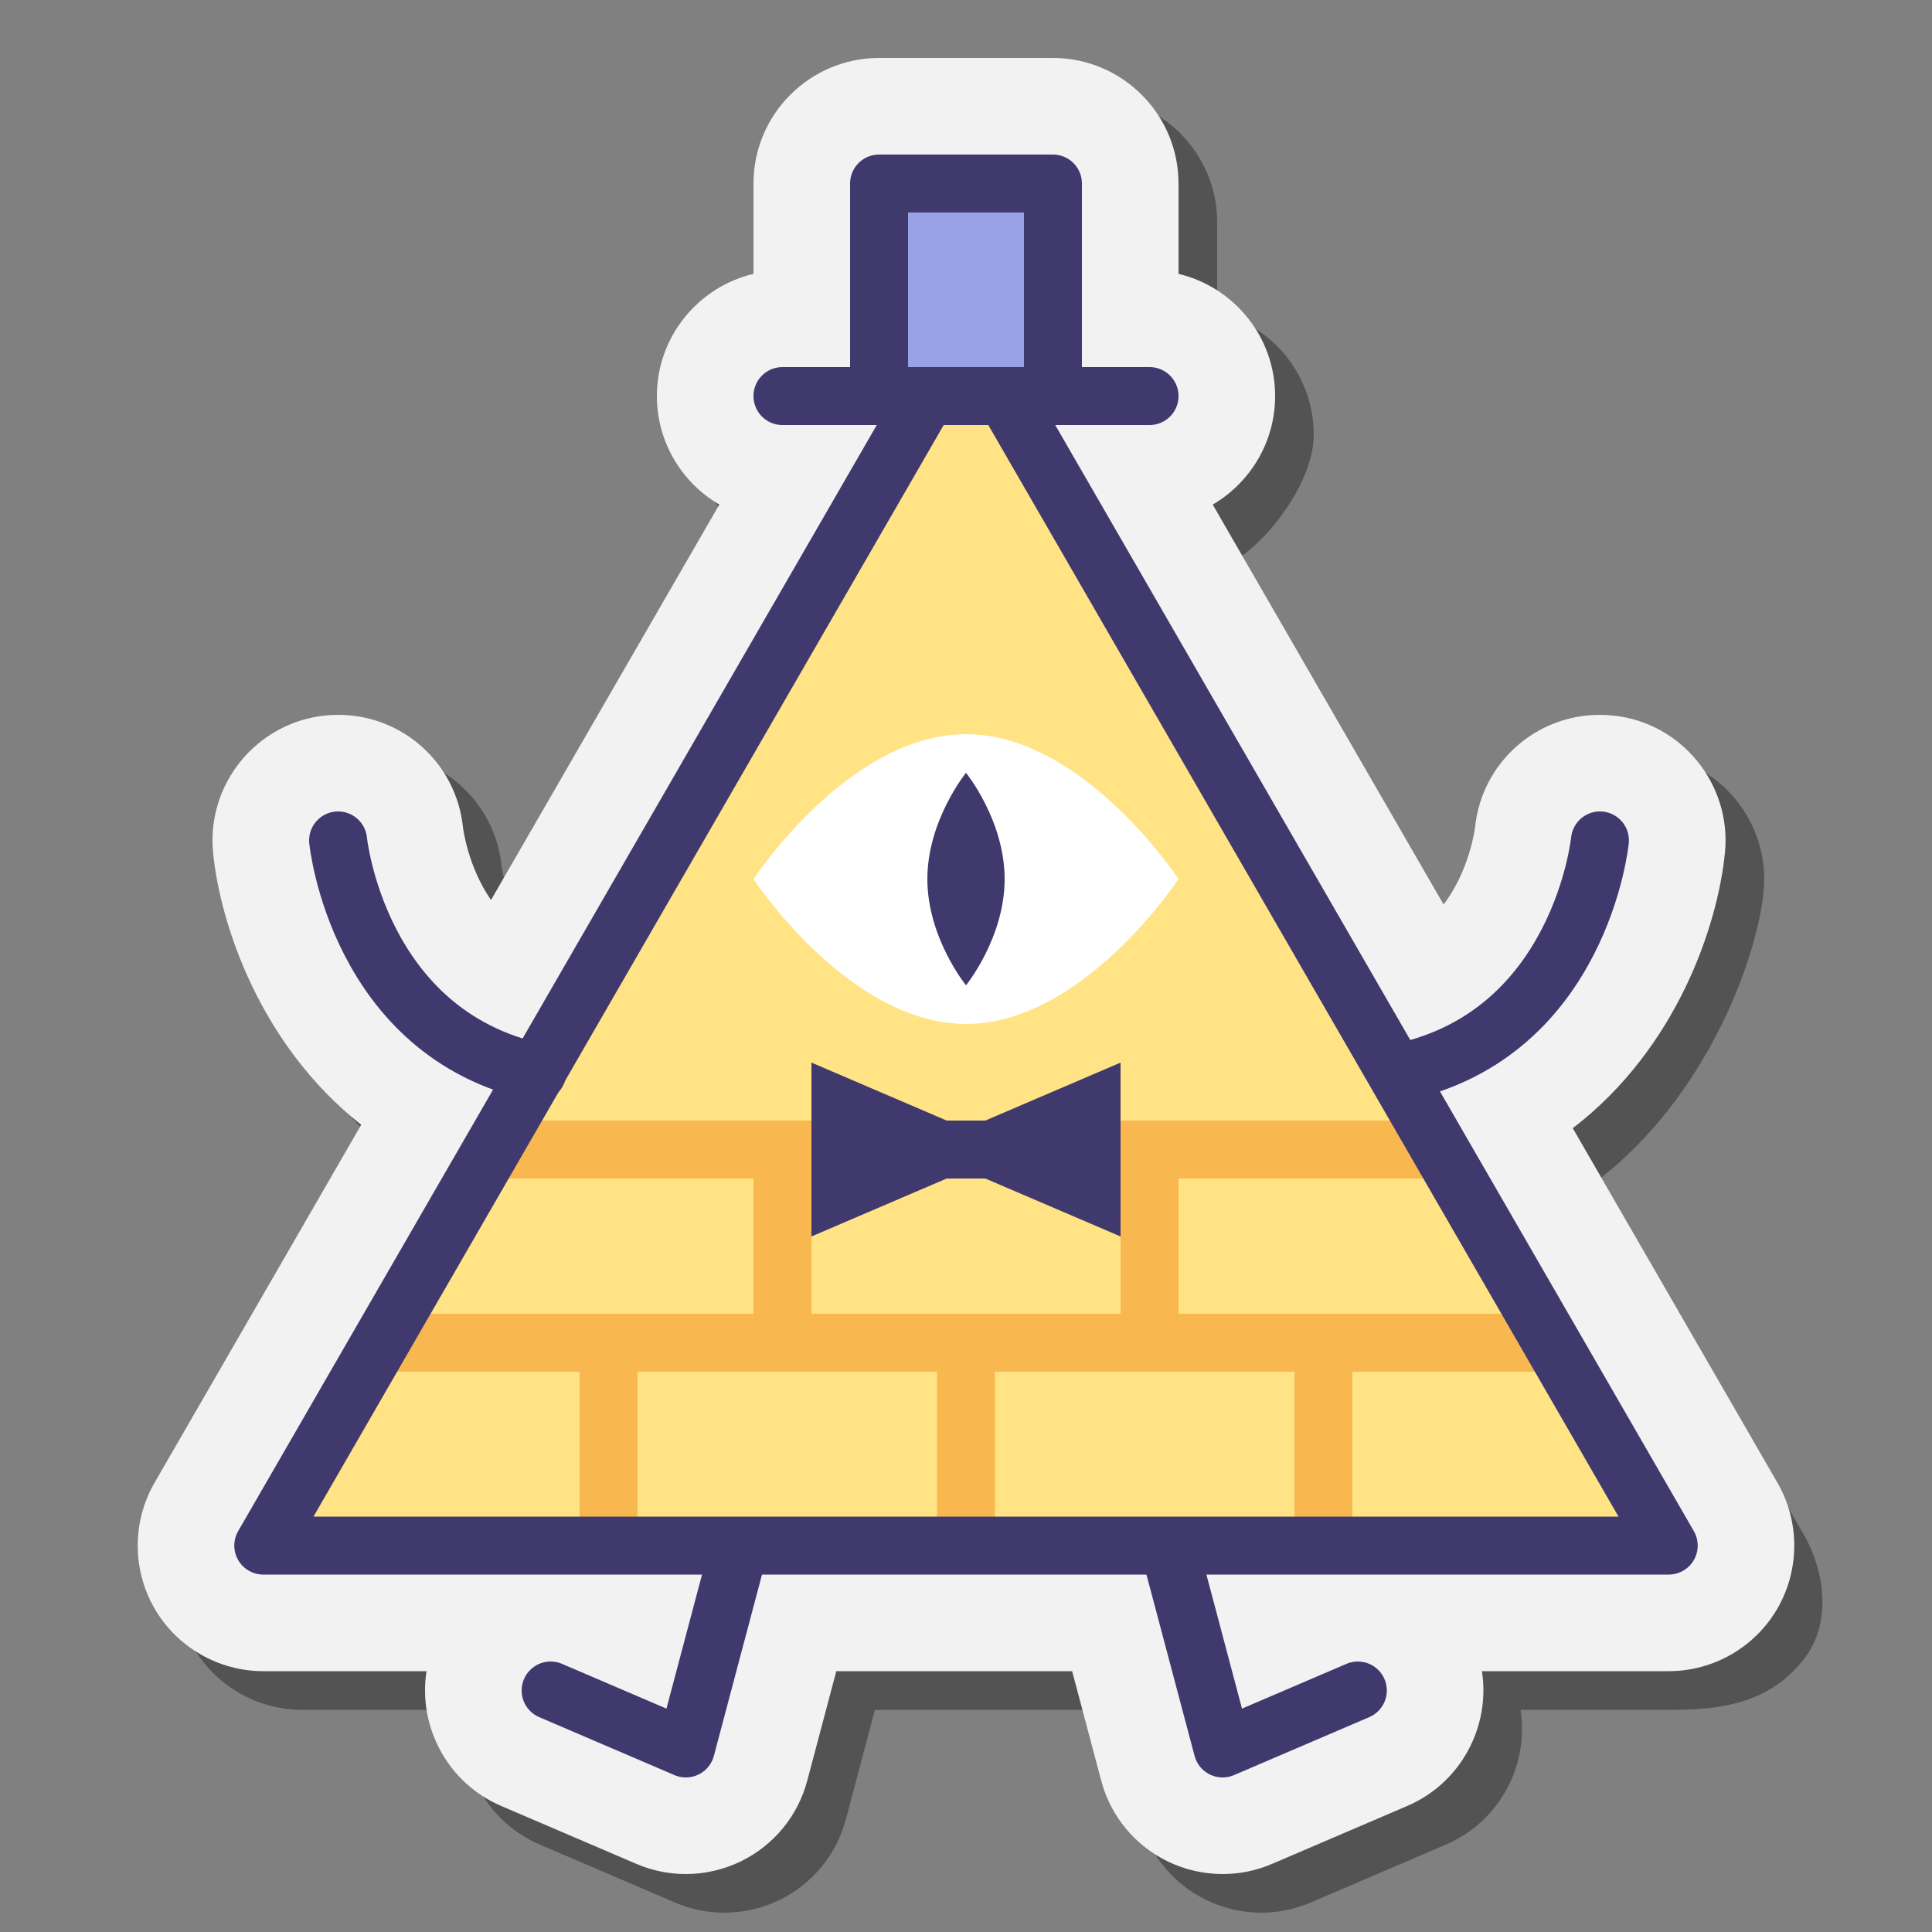 <svg xmlns="http://www.w3.org/2000/svg"  viewBox="0 0 100 100" width="50px" height="50px"><rect x="0" y="0" width="100" height="100" fill="#808080" stroke="none"/><path d="M65.281,99c-0.979,0-1.961-0.226-2.842-0.654 c-1.703-0.829-2.956-2.352-3.44-4.179L57.494,88.5H45.287l-1.504,5.667c-0.484,1.827-1.737,3.349-3.437,4.177 C39.461,98.774,38.479,99,37.5,99c-0.881,0-1.74-0.176-2.552-0.522l-7.009-3.003c-2.783-1.194-4.308-4.112-3.863-6.975h-8.45 c-2.315,0-4.473-1.246-5.63-3.251c-1.157-2.002-1.157-4.495,0.002-6.5l10.698-18.53c-5.239-4.141-7.296-10.381-7.665-14.071 c-0.357-3.566,2.254-6.758,5.82-7.115C19.075,39.01,19.287,39,19.499,39c3.35,0,6.13,2.513,6.468,5.844 c0.012,0.098,0.263,2.023,1.447,3.74l11.817-20.467C37.3,26.988,36,24.893,36,22.5c0-3.068,2.137-5.646,5-6.325V11.5 C41,7.916,43.916,5,47.5,5h9c3.584,0,6.5,2.916,6.5,6.5v4.675c2.863,0.679,5,3.257,5,6.325c0,2.393-2.3,5.488-4.231,6.617 l11.952,20.701c1.338-1.774,2.615-4.887,2.631-5.021c0.347-3.293,3.122-5.796,6.454-5.796c0.232,0,0.466,0.013,0.702,0.038 c3.525,0.362,6.129,3.551,5.774,7.106c-0.377,3.773-3.144,10.776-8.531,14.904l10.597,18.355c1.158,2.004,1.447,4.694-0.001,6.502 c-1.605,2.004-3.729,2.594-6.695,2.594h-7.948c0.445,2.863-1.08,5.781-3.862,6.974l-7.001,3C67.021,98.825,66.162,99,65.281,99z" opacity=".35"/><path fill="#f2f2f2" d="M63.281,97c-0.979,0-1.961-0.226-2.842-0.654c-1.703-0.829-2.956-2.352-3.44-4.179L55.494,86.5 H43.287l-1.504,5.667c-0.484,1.827-1.737,3.349-3.437,4.177C37.461,96.774,36.479,97,35.5,97c-0.881,0-1.74-0.176-2.552-0.522 l-7.009-3.003c-2.783-1.194-4.308-4.112-3.863-6.975h-8.45c-2.315,0-4.473-1.246-5.63-3.251c-1.157-2.002-1.157-4.495,0.002-6.5 l10.698-18.53c-5.239-4.141-7.296-10.381-7.665-14.071c-0.357-3.566,2.254-6.758,5.82-7.115C17.075,37.01,17.287,37,17.499,37 c3.35,0,6.13,2.513,6.468,5.844c0.012,0.098,0.263,2.023,1.447,3.74l11.817-20.467C35.3,24.988,34,22.893,34,20.5 c0-3.068,2.137-5.646,5-6.325V9.5C39,5.916,41.916,3,45.5,3h9C58.084,3,61,5.916,61,9.5v4.675c2.863,0.679,5,3.257,5,6.325 c0,2.393-1.3,4.488-3.231,5.617l11.952,20.701c1.338-1.774,1.615-3.887,1.631-4.021c0.347-3.293,3.122-5.796,6.454-5.796 c0.232,0,0.466,0.013,0.702,0.038c3.525,0.362,6.129,3.551,5.774,7.106c-0.377,3.773-2.49,10.122-7.876,14.25L92.002,76.75 c1.158,2.004,1.158,4.496-0.001,6.502c-1.155,2.002-3.312,3.248-5.628,3.248h-9.669c0.445,2.863-1.08,5.781-3.862,6.974l-7.001,3 C65.021,96.825,64.162,97,63.281,97z"/><polygon fill="#ffe385" points="50,80 86.373,80 68.187,48.5 50,17 31.813,48.5 13.627,80"/><path fill="#f9b84f" d="M81,71l-1-3H61v-7h14l-1-3H26l-1,3h14v7H21l-1,3h10v9h3v-9h15.5v9h3v-9H67v9h3v-9H81z M42,61h16v7 H42V61z"/><polygon fill="none" stroke="#40396e" stroke-linecap="round" stroke-linejoin="round" stroke-miterlimit="10" stroke-width="3" points="50,80 86.373,80 68.187,48.5 50,17 31.813,48.5 13.627,80"/><rect width="9" height="11" x="45.5" y="9.5" fill="#9aa2e6"/><rect width="9" height="11" x="45.5" y="9.5" fill="none" stroke="#40396e" stroke-linecap="round" stroke-linejoin="round" stroke-miterlimit="10" stroke-width="3"/><line x1="40.5" x2="59.5" y1="20.5" y2="20.5" fill="none" stroke="#40396e" stroke-linecap="round" stroke-linejoin="round" stroke-miterlimit="10" stroke-width="3"/><path fill="none" stroke="#40396e" stroke-linecap="round" stroke-linejoin="round" stroke-miterlimit="10" stroke-width="3" d="M17.5,43.5c0,0,1,10,10.313,12"/><path fill="none" stroke="#40396e" stroke-linecap="round" stroke-linejoin="round" stroke-miterlimit="10" stroke-width="3" d="M82.813,43.5c0,0-1,10-10.313,12"/><polyline fill="none" stroke="#40396e" stroke-linecap="round" stroke-linejoin="round" stroke-miterlimit="10" stroke-width="3" points="38.281,80.022 35.5,90.5 28.5,87.5"/><polyline fill="none" stroke="#40396e" stroke-linecap="round" stroke-linejoin="round" stroke-miterlimit="10" stroke-width="3" points="60.5,80.022 63.281,90.5 70.281,87.5"/><path fill="#fff" d="M61,45.5c0,0-4.925,7.5-11,7.5s-11-7.5-11-7.5S43.925,38,50,38S61,45.5,61,45.5z"/><path fill="#40396e" d="M52,45.5c0,3.038-2,5.5-2,5.5s-2-2.462-2-5.5s2-5.5,2-5.5S52,42.462,52,45.5z"/><polygon fill="#40396e" points="49,61 42,64 42,55 49,58"/><polygon fill="#40396e" points="51,61 58,64 58,55 51,58"/><rect width="4" height="3" x="48" y="58" fill="#40396e"/></svg>